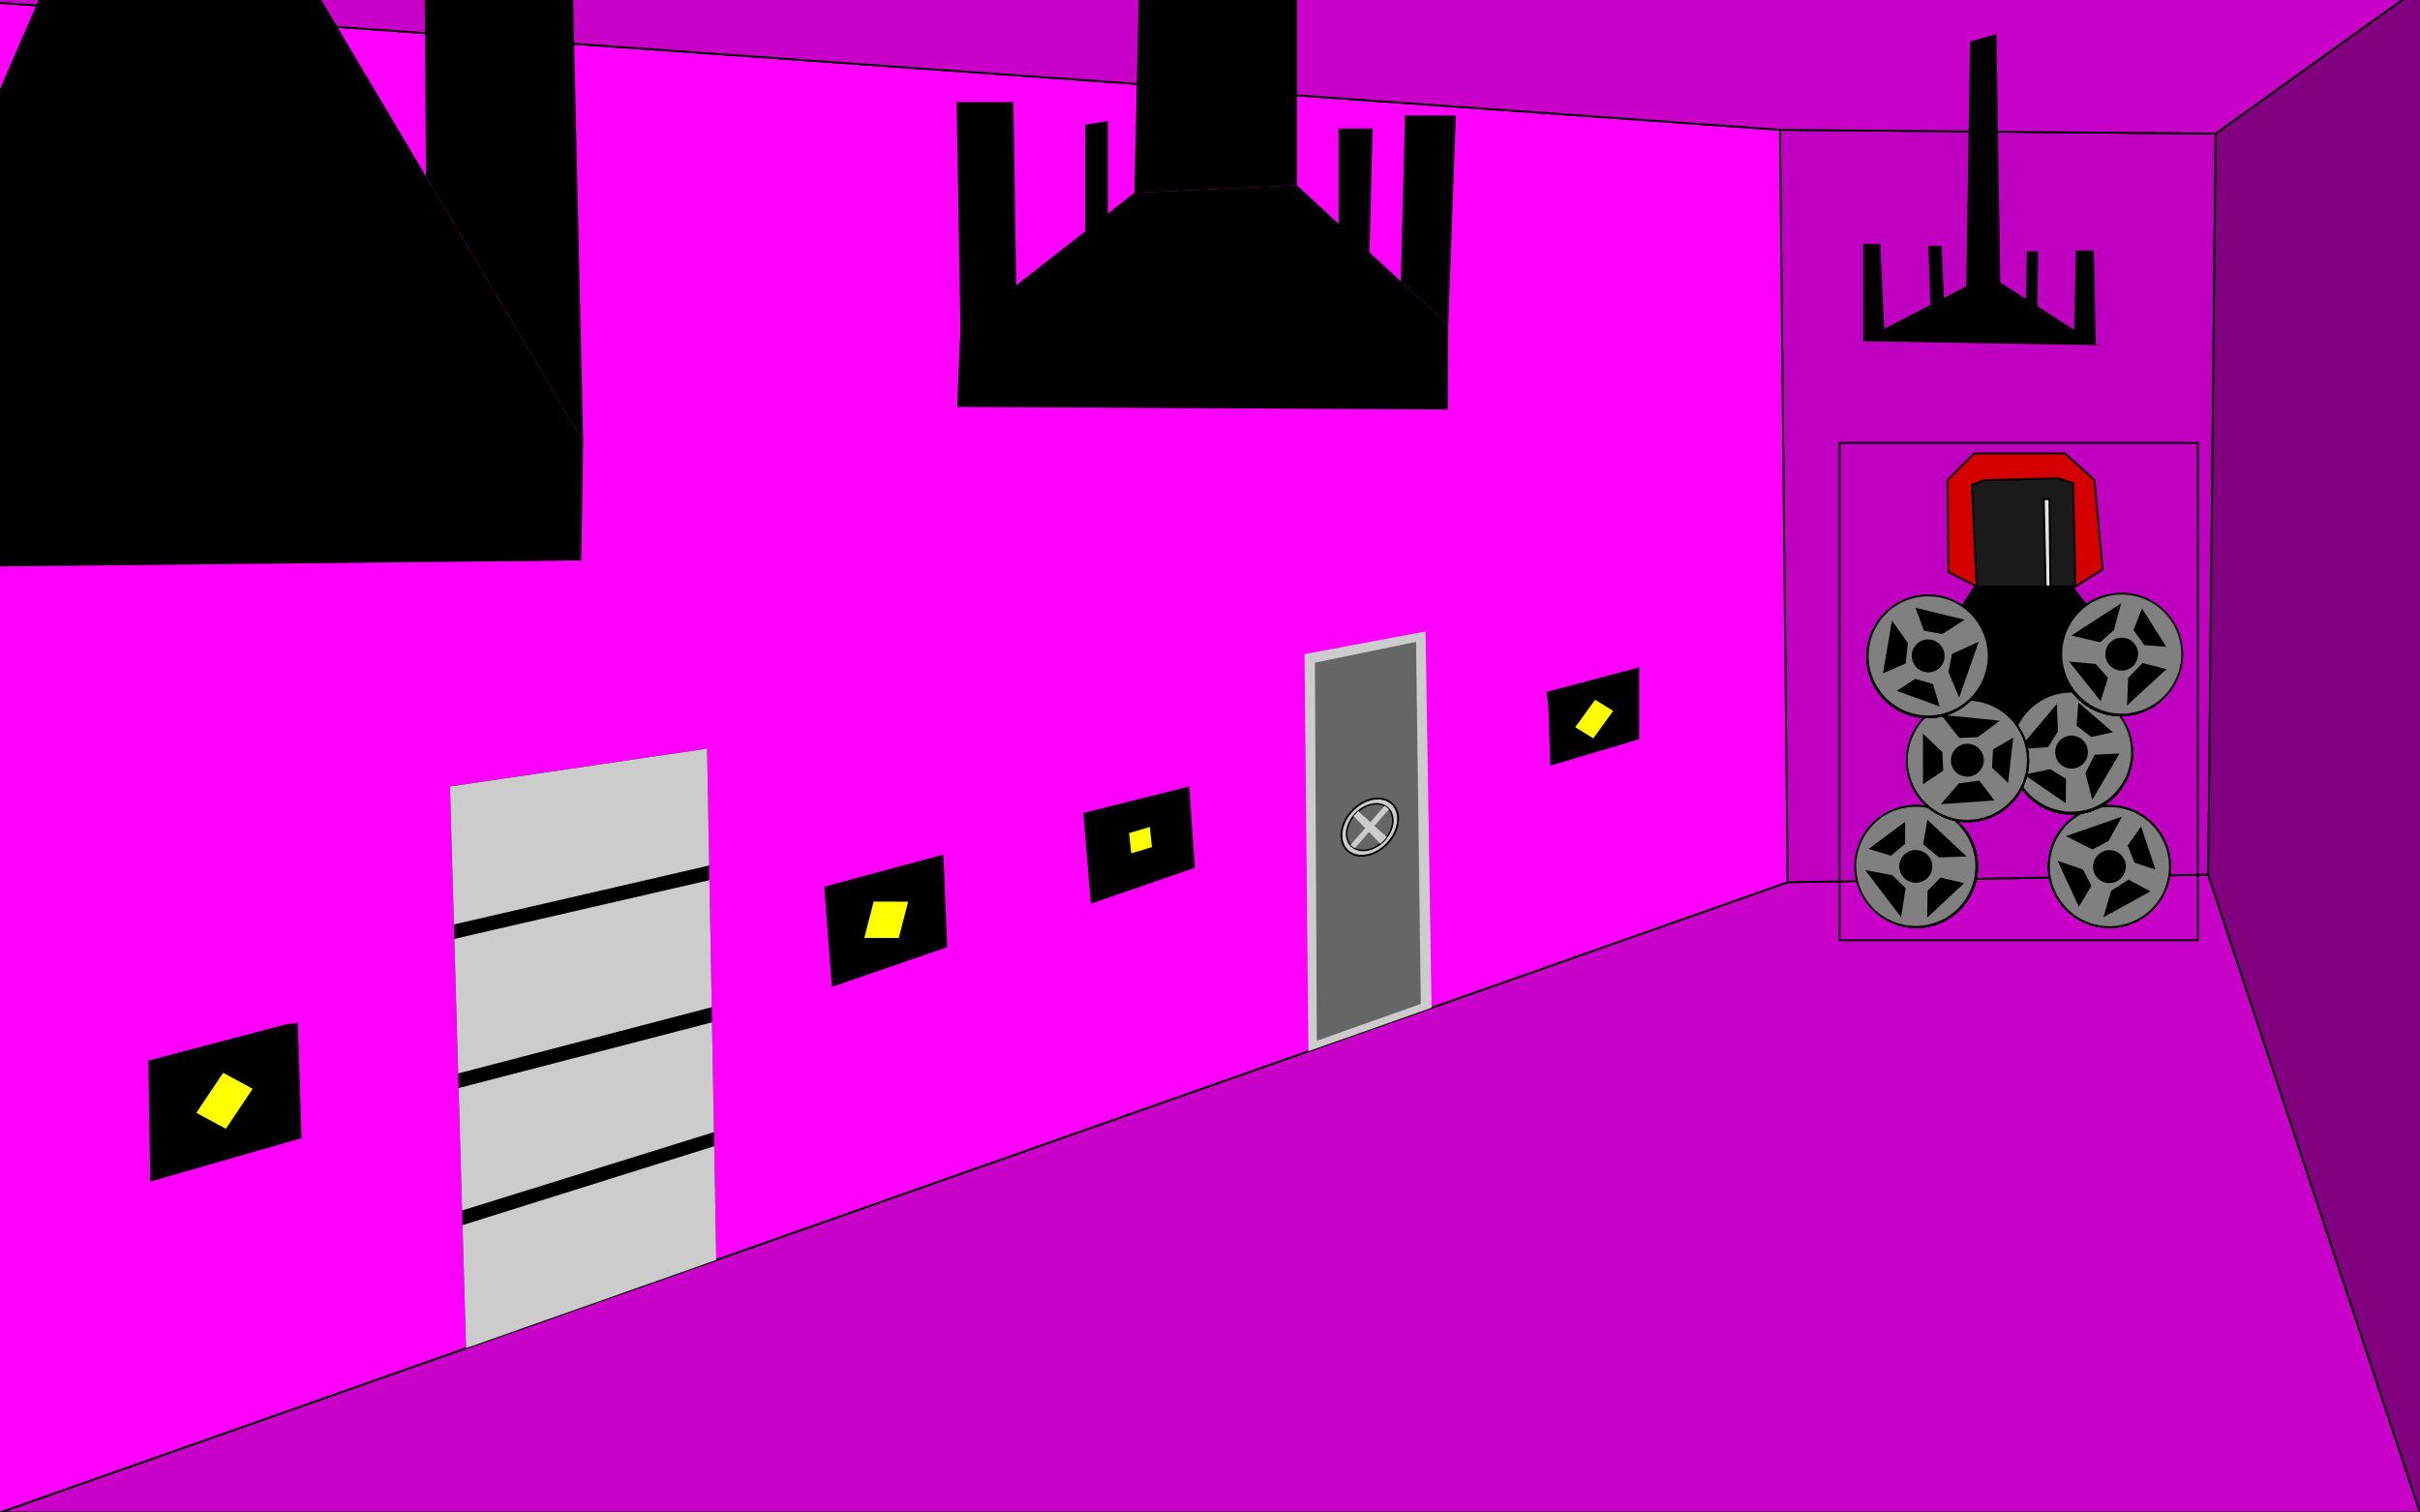 <?xml version="1.0" encoding="UTF-8" standalone="no"?>
<!-- Created with Inkscape (http://www.inkscape.org/) -->

<svg
   xmlns:polycode="http://msm.runhello.com/local/svg/polycode0"
   xmlns:dc="http://purl.org/dc/elements/1.1/"
   xmlns:cc="http://creativecommons.org/ns#"
   xmlns:rdf="http://www.w3.org/1999/02/22-rdf-syntax-ns#"
   xmlns:svg="http://www.w3.org/2000/svg"
   xmlns="http://www.w3.org/2000/svg"
   xmlns:sodipodi="http://sodipodi.sourceforge.net/DTD/sodipodi-0.dtd"
   xmlns:inkscape="http://www.inkscape.org/namespaces/inkscape"
   width="1280"
   height="800"
   id="svg2"
   version="1.1"
   inkscape:version="0.48.1 r9760"
   sodipodi:docname="inside.svg"
   xrule="center">
  <rect width="100%" height="100%" fill="#333333" stroke="none"/>
  <defs
     id="defs4" />
  <sodipodi:namedview
     id="base"
     pagecolor="#000000"
     bordercolor="#666666"
     borderopacity="1.0"
     inkscape:pageopacity="1"
     inkscape:pageshadow="2"
     inkscape:zoom="2"
     inkscape:cx="1007.2261"
     inkscape:cy="533.00843"
     inkscape:document-units="px"
     inkscape:current-layer="layer3"
     showgrid="false"
     inkscape:window-width="1271"
     inkscape:window-height="717"
     inkscape:window-x="10"
     inkscape:window-y="0"
     inkscape:window-maximized="0"
     showguides="true"
     inkscape:guide-bbox="true"
     inkscape:object-paths="true"
     inkscape:object-nodes="true"
     inkscape:snap-bbox="true"
     inkscape:snap-smooth-nodes="true"
     inkscape:snap-nodes="true"
     inkscape:snap-global="true">
    <inkscape:grid
       type="xygrid"
       id="grid2996" />
    <sodipodi:guide
       position="0,0"
       orientation="0,1280"
       id="guide2998" />
    <sodipodi:guide
       position="1280,0"
       orientation="-800,0"
       id="guide3000" />
    <sodipodi:guide
       position="1280,800"
       orientation="0,-1280"
       id="guide3002" />
    <sodipodi:guide
       position="0,800"
       orientation="800,0"
       id="guide3004" />
  </sodipodi:namedview>
  <g
     inkscape:groupmode="layer"
     id="layer2"
     inkscape:label="scratch"
     style="display:inline"
     sodipodi:insensitive="true">
    <path
       style="color:#000000;fill:#c800c8;fill-opacity:1;fill-rule:evenodd;stroke:#000000;stroke-width:1px;stroke-linecap:butt;stroke-linejoin:miter;stroke-miterlimit:4;stroke-opacity:1;stroke-dasharray:none;stroke-dashoffset:0;marker:none;visibility:visible;display:inline;overflow:visible;enable-background:accumulate"
       d="M 0,800 945.503,466.65 1167.98,462.609 1280,800 z"
       id="path3703"
       inkscape:connector-curvature="0"
       sodipodi:nodetypes="ccccc" />
    <path
       style="color:#000000;fill:#c000c0;fill-opacity:1;fill-rule:evenodd;stroke:#000000;stroke-width:1px;stroke-linecap:butt;stroke-linejoin:miter;stroke-miterlimit:4;stroke-opacity:1;stroke-dasharray:none;stroke-dashoffset:0;marker:none;visibility:visible;display:inline;overflow:visible;enable-background:accumulate"
       d="M 945.503,466.65 941.462,68.65 1171.919,70.67 1167.98,462.609 z"
       id="path3705"
       inkscape:connector-curvature="0"
       sodipodi:nodetypes="ccccc" />
    <path
       style="color:#000000;fill:#800080;fill-opacity:1;fill-rule:evenodd;stroke:#000000;stroke-width:1px;stroke-linecap:butt;stroke-linejoin:miter;stroke-miterlimit:4;stroke-opacity:1;stroke-dasharray:none;stroke-dashoffset:0;marker:none;visibility:visible;display:inline;overflow:visible;enable-background:accumulate"
       d="m 1171.919,70.67 270.579,-193.949 0,1052.579 L 1280,800 1167.98,462.609 z"
       id="path3707"
       inkscape:connector-curvature="0"
       sodipodi:nodetypes="cccccc" />
    <path
       style="color:#000000;fill:#ff00ff;fill-opacity:1;fill-rule:evenodd;stroke:#000000;stroke-width:1px;stroke-linecap:butt;stroke-linejoin:miter;stroke-miterlimit:4;stroke-opacity:1;stroke-dasharray:none;stroke-dashoffset:0;marker:none;visibility:visible;display:inline;overflow:visible;enable-background:accumulate"
       d="M 941.462,68.65 -361.635,-24.284 -359.614,882.833 0,800 945.503,466.65 z"
       id="path3709"
       inkscape:connector-curvature="0" />
  </g>
  <g
     inkscape:label="Layer 1"
     inkscape:groupmode="layer"
     id="layer1"
     transform="translate(5.714,-248.571)"
     style="display:inline"
     sodipodi:insensitive="true">
    <path
       style="color:#000000;fill:#c800c8;fill-opacity:1;fill-rule:evenodd;stroke:#000000;stroke-width:1px;stroke-linecap:butt;stroke-linejoin:miter;stroke-miterlimit:4;stroke-opacity:1;stroke-dasharray:none;stroke-dashoffset:0;marker:none;visibility:visible;display:inline;overflow:visible;enable-background:accumulate"
       d="M -361.635,-24.284 941.462,68.65 1171.919,70.67 1442.498,-123.279 z"
       id="path4479"
       inkscape:connector-curvature="0"
       transform="translate(-5.714,248.571)"
       sodipodi:nodetypes="ccccc" />
    <path
       style="color:#000000;fill:#000000;fill-opacity:1;fill-rule:evenodd;stroke:none;stroke-width:1px;marker:none;visibility:visible;display:inline;overflow:visible;enable-background:accumulate"
       d="m 1042,22 -2,130 18,-2 -2,-132 z"
       id="path4489"
       inkscape:connector-curvature="0"
       transform="translate(-5.714,248.571)" />
    <path
       style="color:#000000;fill:#000000;fill-opacity:1;fill-rule:evenodd;stroke:#000000;stroke-width:1px;stroke-linecap:butt;stroke-linejoin:miter;stroke-miterlimit:4;stroke-opacity:1;stroke-dasharray:none;stroke-dashoffset:0;marker:none;visibility:visible;display:inline;overflow:visible;enable-background:accumulate"
       d="m 1040,152 -54,28 122,2 -50,-32 z"
       id="path4491"
       inkscape:connector-curvature="0"
       transform="translate(-5.714,248.571)" />
    <path
       style="color:#000000;fill:#000000;fill-opacity:1;fill-rule:evenodd;stroke:#000000;stroke-width:1px;stroke-linecap:butt;stroke-linejoin:miter;stroke-miterlimit:4;stroke-opacity:1;stroke-dasharray:none;stroke-dashoffset:0;marker:none;visibility:visible;display:inline;overflow:visible;enable-background:accumulate"
       d="m 986,180 0,-50.5 8,0 2.143,45.241 z"
       id="path4493"
       inkscape:connector-curvature="0"
       transform="translate(-5.714,248.571)" />
    <path
       style="color:#000000;fill:#000000;fill-opacity:1;fill-rule:evenodd;stroke:#000000;stroke-width:1px;stroke-linecap:butt;stroke-linejoin:miter;stroke-miterlimit:4;stroke-opacity:1;stroke-dasharray:none;stroke-dashoffset:0;marker:none;visibility:visible;display:inline;overflow:visible;enable-background:accumulate"
       d="M 1021.538,161.573 1020.5,130.5 l 6,0 1.211,27.872 z"
       id="path4495"
       inkscape:connector-curvature="0"
       transform="translate(-5.714,248.571)" />
    <path
       style="color:#000000;fill:#000000;fill-opacity:1;fill-rule:evenodd;stroke:#000000;stroke-width:1px;stroke-linecap:butt;stroke-linejoin:miter;stroke-miterlimit:4;stroke-opacity:1;stroke-dasharray:none;stroke-dashoffset:0;marker:none;visibility:visible;display:inline;overflow:visible;enable-background:accumulate"
       d="M 1072.118,159.035 1072.5,133.5 l 5,0 -0.346,28.759 z"
       id="path4497"
       inkscape:connector-curvature="0"
       transform="translate(-5.714,248.571)" />
    <path
       style="color:#000000;fill:#000000;fill-opacity:1;fill-rule:evenodd;stroke:#000000;stroke-width:1px;stroke-linecap:butt;stroke-linejoin:miter;stroke-miterlimit:4;stroke-opacity:1;stroke-dasharray:none;stroke-dashoffset:0;marker:none;visibility:visible;display:inline;overflow:visible;enable-background:accumulate"
       d="m 1108,182 -1,-49 -8.5,0 -0.9,42.344 z"
       id="path4499"
       inkscape:connector-curvature="0"
       transform="translate(-5.714,248.571)" />
    <path
       style="color:#000000;fill:#000000;fill-opacity:1;fill-rule:evenodd;stroke:none;stroke-width:1px;marker:none;visibility:visible;display:inline;overflow:visible;enable-background:accumulate"
       d="m 604,-76 82,2 0,172 -86,4 z"
       id="path4505"
       inkscape:connector-curvature="0"
       transform="translate(-5.714,248.571)" />
    <path
       style="color:#000000;fill:#000000;fill-opacity:1;fill-rule:evenodd;stroke:none;stroke-width:1px;marker:none;visibility:visible;display:inline;overflow:visible;enable-background:accumulate"
       d="m 600,102 -92,72 -1.712,41.223 259.508,1.414 L 766,172 686,98 z"
       id="path4532"
       inkscape:connector-curvature="0"
       transform="translate(-5.714,248.571)"
       sodipodi:nodetypes="ccccccc" />
    <path
       style="color:#000000;fill:#000000;fill-opacity:1;fill-rule:evenodd;stroke:none;stroke-width:1px;marker:none;visibility:visible;display:inline;overflow:visible;enable-background:accumulate"
       d="m 508,174 -2,-120 30,0 2,130 z"
       id="path4511"
       inkscape:connector-curvature="0"
       transform="translate(-5.714,248.571)" />
    <path
       style="color:#000000;fill:#000000;fill-opacity:1;fill-rule:evenodd;stroke:none;stroke-width:1px;marker:none;visibility:visible;display:inline;overflow:visible;enable-background:accumulate"
       d="m 574,142 0,-76 12,-2 0,76 z"
       id="path4513"
       inkscape:connector-curvature="0"
       transform="translate(-5.714,248.571)" />
    <path
       style="color:#000000;fill:#000000;fill-opacity:1;fill-rule:evenodd;stroke:none;stroke-width:1px;marker:none;visibility:visible;display:inline;overflow:visible;enable-background:accumulate"
       d="m 708,130 0,-62 18,0 -2,80 z"
       id="path4515"
       inkscape:connector-curvature="0"
       transform="translate(-5.714,248.571)" />
    <path
       style="color:#000000;fill:#000000;fill-opacity:1;fill-rule:evenodd;stroke:none;stroke-width:1px;marker:none;visibility:visible;display:inline;overflow:visible;enable-background:accumulate"
       d="m 766,172 4.039,-110.927 -26.87,0 -2.232,87.744 z"
       id="path4534"
       inkscape:connector-curvature="0"
       transform="translate(-5.714,248.571)" />
    <path
       style="color:#000000;fill:#000000;fill-opacity:1;fill-rule:evenodd;stroke:none;stroke-width:1px;marker:none;visibility:visible;display:inline;overflow:visible;enable-background:accumulate"
       d="m -84.258,548.998 386,-4 1,-63 -143.999,-242.755 -139.001,-2.245 -106,244 z"
       id="path4538"
       inkscape:connector-curvature="0"
       sodipodi:nodetypes="ccccccc" />
    <path
       style="color:#000000;fill:#000000;fill-opacity:1;fill-rule:evenodd;stroke:none;stroke-width:1px;marker:none;visibility:visible;display:inline;overflow:visible;enable-background:accumulate"
       d="m -86.258,480.998 -8,-269.196 42,0 3.826,182.125 z"
       id="path4544"
       inkscape:connector-curvature="0"
       sodipodi:nodetypes="ccccc" />
    <path
       style="color:#000000;fill:#000000;fill-opacity:1;fill-rule:evenodd;stroke:none;stroke-width:1px;marker:none;visibility:visible;display:inline;overflow:visible;enable-background:accumulate"
       d="m 302.742,481.998 -6,-264.569 -78,3.657 0.881,120.788 z"
       id="path4542"
       inkscape:connector-curvature="0"
       sodipodi:nodetypes="ccccc" />
    <path
       style="color:#000000;fill:#000000;fill-opacity:1;fill-rule:evenodd;stroke:none;stroke-width:1px;marker:none;visibility:visible;display:inline;overflow:visible;enable-background:accumulate"
       d="m 1068,273 -49,76 23,54 55,-3 27,-54 z"
       id="body"
       inkscape:connector-curvature="0"
       transform="translate(-5.714,248.571)" />
    <path
       sodipodi:type="arc"
       style="fill:#ff0000;fill-rule:evenodd;stroke:#000000;stroke-width:1px;stroke-linecap:butt;stroke-linejoin:miter;stroke-opacity:1"
       id="oops1"
       sodipodi:cx="1062"
       sodipodi:cy="312"
       sodipodi:rx="32"
       sodipodi:ry="32"
       d="m 1094,312 a 32,32 0 1 1 -64,0 32,32 0 1 1 64,0 z"
       transform="translate(-53.999,394.922)" />
    <path
       transform="translate(-53.999,394.922)"
       d="m 1094,312 a 32,32 0 1 1 -64,0 32,32 0 1 1 64,0 z"
       sodipodi:ry="32"
       sodipodi:rx="32"
       sodipodi:cy="312"
       sodipodi:cx="1062"
       id="oops2"
       style="fill:#ff0000;fill-rule:evenodd;stroke:#000000;stroke-width:1px;stroke-linecap:butt;stroke-linejoin:miter;stroke-opacity:1"
       sodipodi:type="arc" />
    <path
       sodipodi:type="arc"
       style="fill:#ff0000;fill-rule:evenodd;stroke:#000000;stroke-width:1px;stroke-linecap:butt;stroke-linejoin:miter;stroke-opacity:1"
       id="oops3"
       sodipodi:cx="1062"
       sodipodi:cy="312"
       sodipodi:rx="32"
       sodipodi:ry="32"
       d="m 1094,312 a 32,32 0 1 1 -64,0 32,32 0 1 1 64,0 z"
       transform="translate(-53.999,394.922)" />
    <path
       transform="translate(-53.999,394.922)"
       d="m 1094,312 a 32,32 0 1 1 -64,0 32,32 0 1 1 64,0 z"
       sodipodi:ry="32"
       sodipodi:rx="32"
       sodipodi:cy="312"
       sodipodi:cx="1062"
       id="oops4"
       style="fill:#ff0000;fill-rule:evenodd;stroke:#000000;stroke-width:1px;stroke-linecap:butt;stroke-linejoin:miter;stroke-opacity:1"
       sodipodi:type="arc" />
    <path
       sodipodi:type="arc"
       style="fill:#ff0000;fill-rule:evenodd;stroke:#000000;stroke-width:1px;stroke-linecap:butt;stroke-linejoin:miter;stroke-opacity:1"
       id="oops5"
       sodipodi:cx="1062"
       sodipodi:cy="312"
       sodipodi:rx="32"
       sodipodi:ry="32"
       d="m 1094,312 a 32,32 0 1 1 -64,0 32,32 0 1 1 64,0 z"
       transform="translate(-53.999,394.922)" />
    <path
       transform="matrix(-0.064,0.998,-0.998,-0.064,1386.934,-333.078)"
       d="m 1094,312 a 32,32 0 1 1 -64,0 32,32 0 1 1 64,0 z"
       sodipodi:ry="32"
       sodipodi:rx="32"
       sodipodi:cy="312"
       sodipodi:cx="1062"
       id="path4653"
       style="fill:#808080;fill-rule:evenodd;stroke:#000000;stroke-width:1px;stroke-linecap:butt;stroke-linejoin:miter;stroke-opacity:1"
       sodipodi:type="arc" />
    <path
       sodipodi:type="arc"
       style="fill:#000000;fill-rule:evenodd;stroke:#000000;stroke-width:1px;stroke-linecap:butt;stroke-linejoin:miter;stroke-opacity:1"
       id="path4659"
       sodipodi:cx="1061.3673"
       sodipodi:cy="309.97501"
       sodipodi:rx="8.1317282"
       sodipodi:ry="8.1317282"
       d="m 1069.499,309.975 a 8.132,8.132 0 1 1 -16.263,0 8.132,8.132 0 1 1 16.263,0 z"
       transform="matrix(-0.064,0.998,-0.998,-0.064,1384.872,-332.575)" />
    <path
       style="color:#000000;fill:#000000;fill-opacity:1;fill-rule:evenodd;stroke:none;stroke-width:1px;marker:none;visibility:visible;display:inline;overflow:visible;enable-background:accumulate"
       d="m 1011.488,695.173 8.416,6.913 14.556,-0.489 -20.729,-19.389 z"
       id="path4661"
       inkscape:connector-curvature="0" />
    <path
       style="color:#000000;fill:#000000;fill-opacity:1;fill-rule:evenodd;stroke:none;stroke-width:1px;marker:none;visibility:visible;display:inline;overflow:visible;enable-background:accumulate"
       d="m 1020.641,712.762 -6.824,7.005 -0.194,14.158 19.585,-18.236 z"
       id="path4665"
       inkscape:connector-curvature="0" />
    <path
       style="color:#000000;fill:#000000;fill-opacity:1;fill-rule:evenodd;stroke:none;stroke-width:1px;marker:none;visibility:visible;display:inline;overflow:visible;enable-background:accumulate"
       d="m 1002.219,718.318 -7.005,-6.823 -14.354,-2.686 18.958,24.945 z"
       id="path4667"
       inkscape:connector-curvature="0" />
    <path
       style="color:#000000;fill:#000000;fill-opacity:1;fill-rule:evenodd;stroke:none;stroke-width:1px;marker:none;visibility:visible;display:inline;overflow:visible;enable-background:accumulate"
       d="m 1001.939,694.919 -7.484,6.254 -11.816,-3.587 19.337,-14.355 z"
       id="path4669"
       inkscape:connector-curvature="0" />
    <path
       transform="translate(48.001,394.922)"
       d="m 1094,312 a 32,32 0 1 1 -64,0 32,32 0 1 1 64,0 z"
       sodipodi:ry="32"
       sodipodi:rx="32"
       sodipodi:cy="312"
       sodipodi:cx="1062"
       id="oops6"
       style="fill:#ff0000;fill-rule:evenodd;stroke:#000000;stroke-width:1px;stroke-linecap:butt;stroke-linejoin:miter;stroke-opacity:1"
       sodipodi:type="arc" />
    <path
       sodipodi:type="arc"
       style="fill:#ff0000;fill-rule:evenodd;stroke:#000000;stroke-width:1px;stroke-linecap:butt;stroke-linejoin:miter;stroke-opacity:1"
       id="oops7"
       sodipodi:cx="1062"
       sodipodi:cy="312"
       sodipodi:rx="32"
       sodipodi:ry="32"
       d="m 1094,312 a 32,32 0 1 1 -64,0 32,32 0 1 1 64,0 z"
       transform="translate(48.001,394.922)" />
    <path
       transform="translate(48.001,394.922)"
       d="m 1094,312 a 32,32 0 1 1 -64,0 32,32 0 1 1 64,0 z"
       sodipodi:ry="32"
       sodipodi:rx="32"
       sodipodi:cy="312"
       sodipodi:cx="1062"
       id="oops8"
       style="fill:#ff0000;fill-rule:evenodd;stroke:#000000;stroke-width:1px;stroke-linecap:butt;stroke-linejoin:miter;stroke-opacity:1"
       sodipodi:type="arc" />
    <path
       sodipodi:type="arc"
       style="fill:#ff0000;fill-rule:evenodd;stroke:#000000;stroke-width:1px;stroke-linecap:butt;stroke-linejoin:miter;stroke-opacity:1"
       id="oops9"
       sodipodi:cx="1062"
       sodipodi:cy="312"
       sodipodi:rx="32"
       sodipodi:ry="32"
       d="m 1094,312 a 32,32 0 1 1 -64,0 32,32 0 1 1 64,0 z"
       transform="translate(48.001,394.922)" />
    <path
       transform="translate(48.001,394.922)"
       d="m 1094,312 a 32,32 0 1 1 -64,0 32,32 0 1 1 64,0 z"
       sodipodi:ry="32"
       sodipodi:rx="32"
       sodipodi:cy="312"
       sodipodi:cx="1062"
       id="oops10"
       style="fill:#ff0000;fill-rule:evenodd;stroke:#000000;stroke-width:1px;stroke-linecap:butt;stroke-linejoin:miter;stroke-opacity:1"
       sodipodi:type="arc" />
    <path
       sodipodi:type="arc"
       style="fill:#808080;fill-rule:evenodd;stroke:#000000;stroke-width:1px;stroke-linecap:butt;stroke-linejoin:miter;stroke-opacity:1"
       id="path4725"
       sodipodi:cx="1062"
       sodipodi:cy="312"
       sodipodi:rx="32"
       sodipodi:ry="32"
       d="m 1094,312 a 32,32 0 1 1 -64,0 32,32 0 1 1 64,0 z"
       transform="matrix(-0.929,-0.37,0.37,-0.929,1981.174,1389.744)" />
    <path
       transform="matrix(-0.929,-0.37,0.37,-0.929,1981.336,1387.629)"
       d="m 1069.499,309.975 a 8.132,8.132 0 1 1 -16.263,0 8.132,8.132 0 1 1 16.263,0 z"
       sodipodi:ry="8.1317282"
       sodipodi:rx="8.1317282"
       sodipodi:cy="309.97501"
       sodipodi:cx="1061.3673"
       id="path4727"
       style="fill:#000000;fill-rule:evenodd;stroke:#000000;stroke-width:1px;stroke-linecap:butt;stroke-linejoin:miter;stroke-opacity:1"
       sodipodi:type="arc" />
    <path
       inkscape:connector-curvature="0"
       id="path4729"
       d="m 1120.089,713.88 -9.183,5.857 -4.05,13.99 24.863,-13.692 z"
       style="color:#000000;fill:#000000;fill-opacity:1;fill-rule:evenodd;stroke:none;stroke-width:1px;marker:none;visibility:visible;display:inline;overflow:visible;enable-background:accumulate" />
    <path
       inkscape:connector-curvature="0"
       id="path4731"
       d="m 1100.529,717.126 -4.543,-8.66 -13.4,-4.576 11.262,24.275 z"
       style="color:#000000;fill:#000000;fill-opacity:1;fill-rule:evenodd;stroke:none;stroke-width:1px;marker:none;visibility:visible;display:inline;overflow:visible;enable-background:accumulate" />
    <path
       inkscape:connector-curvature="0"
       id="path4733"
       d="m 1100.96,697.889 8.659,-4.543 7.006,-12.813 -29.595,10.285 z"
       style="color:#000000;fill:#000000;fill-opacity:1;fill-rule:evenodd;stroke:none;stroke-width:1px;marker:none;visibility:visible;display:inline;overflow:visible;enable-background:accumulate" />
    <path
       inkscape:connector-curvature="0"
       id="path4735"
       d="m 1123.293,704.881 -3.624,-9.055 7.076,-10.121 7.649,22.836 z"
       style="color:#000000;fill:#000000;fill-opacity:1;fill-rule:evenodd;stroke:none;stroke-width:1px;marker:none;visibility:visible;display:inline;overflow:visible;enable-background:accumulate" />
    <path
       sodipodi:type="arc"
       style="fill:#ff0000;fill-rule:evenodd;stroke:#000000;stroke-width:1px;stroke-linecap:butt;stroke-linejoin:miter;stroke-opacity:1"
       id="oops11"
       sodipodi:cx="1062"
       sodipodi:cy="312"
       sodipodi:rx="32"
       sodipodi:ry="32"
       d="m 1094,312 a 32,32 0 1 1 -64,0 32,32 0 1 1 64,0 z"
       transform="translate(28.001,334.922)" />
    <path
       transform="translate(28.001,334.922)"
       d="m 1094,312 a 32,32 0 1 1 -64,0 32,32 0 1 1 64,0 z"
       sodipodi:ry="32"
       sodipodi:rx="32"
       sodipodi:cy="312"
       sodipodi:cx="1062"
       id="oops12"
       style="fill:#ff0000;fill-rule:evenodd;stroke:#000000;stroke-width:1px;stroke-linecap:butt;stroke-linejoin:miter;stroke-opacity:1"
       sodipodi:type="arc" />
    <path
       sodipodi:type="arc"
       style="fill:#ff0000;fill-rule:evenodd;stroke:#000000;stroke-width:1px;stroke-linecap:butt;stroke-linejoin:miter;stroke-opacity:1"
       id="oops13"
       sodipodi:cx="1062"
       sodipodi:cy="312"
       sodipodi:rx="32"
       sodipodi:ry="32"
       d="m 1094,312 a 32,32 0 1 1 -64,0 32,32 0 1 1 64,0 z"
       transform="translate(28.001,334.922)" />
    <path
       transform="translate(28.001,334.922)"
       d="m 1094,312 a 32,32 0 1 1 -64,0 32,32 0 1 1 64,0 z"
       sodipodi:ry="32"
       sodipodi:rx="32"
       sodipodi:cy="312"
       sodipodi:cx="1062"
       id="oops14"
       style="fill:#ff0000;fill-rule:evenodd;stroke:#000000;stroke-width:1px;stroke-linecap:butt;stroke-linejoin:miter;stroke-opacity:1"
       sodipodi:type="arc" />
    <path
       sodipodi:type="arc"
       style="fill:#ff0000;fill-rule:evenodd;stroke:#000000;stroke-width:1px;stroke-linecap:butt;stroke-linejoin:miter;stroke-opacity:1"
       id="oops15"
       sodipodi:cx="1062"
       sodipodi:cy="312"
       sodipodi:rx="32"
       sodipodi:ry="32"
       d="m 1094,312 a 32,32 0 1 1 -64,0 32,32 0 1 1 64,0 z"
       transform="translate(28.001,334.922)" />
    <path
       transform="matrix(-0.988,0.155,-0.155,-0.988,2187.594,790.024)"
       d="m 1094,312 a 32,32 0 1 1 -64,0 32,32 0 1 1 64,0 z"
       sodipodi:ry="32"
       sodipodi:rx="32"
       sodipodi:cy="312"
       sodipodi:cx="1062"
       id="path4747"
       style="fill:#808080;fill-rule:evenodd;stroke:#000000;stroke-width:1px;stroke-linecap:butt;stroke-linejoin:miter;stroke-opacity:1"
       sodipodi:type="arc" />
    <path
       sodipodi:type="arc"
       style="fill:#000000;fill-rule:evenodd;stroke:#000000;stroke-width:1px;stroke-linecap:butt;stroke-linejoin:miter;stroke-opacity:1"
       id="path4749"
       sodipodi:cx="1061.3673"
       sodipodi:cy="309.97501"
       sodipodi:rx="8.1317282"
       sodipodi:ry="8.1317282"
       d="m 1069.499,309.975 a 8.132,8.132 0 1 1 -16.263,0 8.132,8.132 0 1 1 16.263,0 z"
       transform="matrix(-0.988,0.155,-0.155,-0.988,2186.654,788.121)" />
    <path
       style="color:#000000;fill:#000000;fill-opacity:1;fill-rule:evenodd;stroke:none;stroke-width:1px;marker:none;visibility:visible;display:inline;overflow:visible;enable-background:accumulate"
       d="m 1102.227,647.763 -4.912,9.721 3.651,14.1 14.404,-24.457 z"
       id="path4751"
       inkscape:connector-curvature="0" />
    <path
       style="color:#000000;fill:#000000;fill-opacity:1;fill-rule:evenodd;stroke:none;stroke-width:1px;marker:none;visibility:visible;display:inline;overflow:visible;enable-background:accumulate"
       d="m 1087.057,660.53 -8.324,-5.132 -13.86,2.897 22.067,15.138 z"
       id="path4753"
       inkscape:connector-curvature="0" />
    <path
       style="color:#000000;fill:#000000;fill-opacity:1;fill-rule:evenodd;stroke:none;stroke-width:1px;marker:none;visibility:visible;display:inline;overflow:visible;enable-background:accumulate"
       d="m 1077.618,643.762 5.132,-8.324 -0.507,-14.594 -20.212,23.939 z"
       id="path4755"
       inkscape:connector-curvature="0" />
    <path
       style="color:#000000;fill:#000000;fill-opacity:1;fill-rule:evenodd;stroke:none;stroke-width:1px;marker:none;visibility:visible;display:inline;overflow:visible;enable-background:accumulate"
       d="m 1100.394,638.388 -7.735,-5.941 0.925,-12.314 18.225,15.743 z"
       id="path4757"
       inkscape:connector-curvature="0" />
    <path
       transform="translate(-26.999,338.922)"
       d="m 1094,312 a 32,32 0 1 1 -64,0 32,32 0 1 1 64,0 z"
       sodipodi:ry="32"
       sodipodi:rx="32"
       sodipodi:cy="312"
       sodipodi:cx="1062"
       id="oops16"
       style="fill:#ff0000;fill-rule:evenodd;stroke:#000000;stroke-width:1px;stroke-linecap:butt;stroke-linejoin:miter;stroke-opacity:1"
       sodipodi:type="arc" />
    <path
       sodipodi:type="arc"
       style="fill:#ff0000;fill-rule:evenodd;stroke:#000000;stroke-width:1px;stroke-linecap:butt;stroke-linejoin:miter;stroke-opacity:1"
       id="oops17"
       sodipodi:cx="1062"
       sodipodi:cy="312"
       sodipodi:rx="32"
       sodipodi:ry="32"
       d="m 1094,312 a 32,32 0 1 1 -64,0 32,32 0 1 1 64,0 z"
       transform="translate(-26.999,338.922)" />
    <path
       transform="translate(-26.999,338.922)"
       d="m 1094,312 a 32,32 0 1 1 -64,0 32,32 0 1 1 64,0 z"
       sodipodi:ry="32"
       sodipodi:rx="32"
       sodipodi:cy="312"
       sodipodi:cx="1062"
       id="oops18"
       style="fill:#ff0000;fill-rule:evenodd;stroke:#000000;stroke-width:1px;stroke-linecap:butt;stroke-linejoin:miter;stroke-opacity:1"
       sodipodi:type="arc" />
    <path
       sodipodi:type="arc"
       style="fill:#ff0000;fill-rule:evenodd;stroke:#000000;stroke-width:1px;stroke-linecap:butt;stroke-linejoin:miter;stroke-opacity:1"
       id="oops19"
       sodipodi:cx="1062"
       sodipodi:cy="312"
       sodipodi:rx="32"
       sodipodi:ry="32"
       d="m 1094,312 a 32,32 0 1 1 -64,0 32,32 0 1 1 64,0 z"
       transform="translate(-26.999,338.922)" />
    <path
       transform="translate(-26.999,338.922)"
       d="m 1094,312 a 32,32 0 1 1 -64,0 32,32 0 1 1 64,0 z"
       sodipodi:ry="32"
       sodipodi:rx="32"
       sodipodi:cy="312"
       sodipodi:cx="1062"
       id="oops20"
       style="fill:#ff0000;fill-rule:evenodd;stroke:#000000;stroke-width:1px;stroke-linecap:butt;stroke-linejoin:miter;stroke-opacity:1"
       sodipodi:type="arc" />
    <path
       sodipodi:type="arc"
       style="fill:#808080;fill-rule:evenodd;stroke:#000000;stroke-width:1px;stroke-linecap:butt;stroke-linejoin:miter;stroke-opacity:1"
       id="path4769"
       sodipodi:cx="1062"
       sodipodi:cy="312"
       sodipodi:rx="32"
       sodipodi:ry="32"
       d="m 1094,312 a 32,32 0 1 1 -64,0 32,32 0 1 1 64,0 z"
       transform="matrix(-0.687,-0.727,0.727,-0.687,1537.646,1637.094)" />
    <path
       transform="matrix(-0.687,-0.727,0.727,-0.687,1538.683,1635.244)"
       d="m 1069.499,309.975 a 8.132,8.132 0 1 1 -16.263,0 8.132,8.132 0 1 1 16.263,0 z"
       sodipodi:ry="8.1317282"
       sodipodi:rx="8.1317282"
       sodipodi:cy="309.97501"
       sodipodi:cx="1061.3673"
       id="path4771"
       style="fill:#000000;fill-rule:evenodd;stroke:#000000;stroke-width:1px;stroke-linecap:butt;stroke-linejoin:miter;stroke-opacity:1"
       sodipodi:type="arc" />
    <path
       inkscape:connector-curvature="0"
       id="path4773"
       d="m 1041.221,661.481 -10.795,1.445 -9.565,10.984 28.316,-1.95 z"
       style="color:#000000;fill:#000000;fill-opacity:1;fill-rule:evenodd;stroke:none;stroke-width:1px;marker:none;visibility:visible;display:inline;overflow:visible;enable-background:accumulate" />
    <path
       inkscape:connector-curvature="0"
       id="path4775"
       d="m 1022.113,656.189 -0.474,-9.767 -10.227,-9.793 -0.01,26.76 z"
       style="color:#000000;fill:#000000;fill-opacity:1;fill-rule:evenodd;stroke:none;stroke-width:1px;marker:none;visibility:visible;display:inline;overflow:visible;enable-background:accumulate" />
    <path
       inkscape:connector-curvature="0"
       id="path4777"
       d="m 1030.604,638.922 9.767,-0.474 11.75,-8.671 -31.174,-3.133 z"
       style="color:#000000;fill:#000000;fill-opacity:1;fill-rule:evenodd;stroke:none;stroke-width:1px;marker:none;visibility:visible;display:inline;overflow:visible;enable-background:accumulate" />
    <path
       inkscape:connector-curvature="0"
       id="path4779"
       d="m 1047.916,654.668 0.525,-9.739 10.68,-6.201 -2.678,23.934 z"
       style="color:#000000;fill:#000000;fill-opacity:1;fill-rule:evenodd;stroke:none;stroke-width:1px;marker:none;visibility:visible;display:inline;overflow:visible;enable-background:accumulate" />
    <path
       sodipodi:type="arc"
       style="fill:#ff0000;fill-rule:evenodd;stroke:#000000;stroke-width:1px;stroke-linecap:butt;stroke-linejoin:miter;stroke-opacity:1"
       id="oops21"
       sodipodi:cx="1062"
       sodipodi:cy="312"
       sodipodi:rx="32"
       sodipodi:ry="32"
       d="m 1094,312 a 32,32 0 1 1 -64,0 32,32 0 1 1 64,0 z"
       transform="translate(-47.999,283.922)" />
    <path
       transform="translate(-47.999,283.922)"
       d="m 1094,312 a 32,32 0 1 1 -64,0 32,32 0 1 1 64,0 z"
       sodipodi:ry="32"
       sodipodi:rx="32"
       sodipodi:cy="312"
       sodipodi:cx="1062"
       id="oops22"
       style="fill:#ff0000;fill-rule:evenodd;stroke:#000000;stroke-width:1px;stroke-linecap:butt;stroke-linejoin:miter;stroke-opacity:1"
       sodipodi:type="arc" />
    <path
       sodipodi:type="arc"
       style="fill:#ff0000;fill-rule:evenodd;stroke:#000000;stroke-width:1px;stroke-linecap:butt;stroke-linejoin:miter;stroke-opacity:1"
       id="oops23"
       sodipodi:cx="1062"
       sodipodi:cy="312"
       sodipodi:rx="32"
       sodipodi:ry="32"
       d="m 1094,312 a 32,32 0 1 1 -64,0 32,32 0 1 1 64,0 z"
       transform="translate(-47.999,283.922)" />
    <path
       transform="translate(-47.999,283.922)"
       d="m 1094,312 a 32,32 0 1 1 -64,0 32,32 0 1 1 64,0 z"
       sodipodi:ry="32"
       sodipodi:rx="32"
       sodipodi:cy="312"
       sodipodi:cx="1062"
       id="oops24"
       style="fill:#ff0000;fill-rule:evenodd;stroke:#000000;stroke-width:1px;stroke-linecap:butt;stroke-linejoin:miter;stroke-opacity:1"
       sodipodi:type="arc" />
    <path
       sodipodi:type="arc"
       style="fill:#ff0000;fill-rule:evenodd;stroke:#000000;stroke-width:1px;stroke-linecap:butt;stroke-linejoin:miter;stroke-opacity:1"
       id="oops25"
       sodipodi:cx="1062"
       sodipodi:cy="312"
       sodipodi:rx="32"
       sodipodi:ry="32"
       d="m 1094,312 a 32,32 0 1 1 -64,0 32,32 0 1 1 64,0 z"
       transform="translate(-47.999,283.922)" />
    <path
       transform="matrix(0.868,-0.497,0.497,0.868,-62.735,852.49)"
       d="m 1094,312 a 32,32 0 1 1 -64,0 32,32 0 1 1 64,0 z"
       sodipodi:ry="32"
       sodipodi:rx="32"
       sodipodi:cy="312"
       sodipodi:cx="1062"
       id="path4791"
       style="fill:#808080;fill-rule:evenodd;stroke:#000000;stroke-width:1px;stroke-linecap:butt;stroke-linejoin:miter;stroke-opacity:1"
       sodipodi:type="arc" />
    <path
       sodipodi:type="arc"
       style="fill:#000000;fill-rule:evenodd;stroke:#000000;stroke-width:1px;stroke-linecap:butt;stroke-linejoin:miter;stroke-opacity:1"
       id="path4793"
       sodipodi:cx="1061.3673"
       sodipodi:cy="309.97501"
       sodipodi:rx="8.1317282"
       sodipodi:ry="8.1317282"
       d="m 1069.499,309.975 a 8.132,8.132 0 1 1 -16.263,0 8.132,8.132 0 1 1 16.263,0 z"
       transform="matrix(0.868,-0.497,0.497,0.868,-61.18,853.934)" />
    <path
       style="color:#000000;fill:#000000;fill-opacity:1;fill-rule:evenodd;stroke:none;stroke-width:1px;marker:none;visibility:visible;display:inline;overflow:visible;enable-background:accumulate"
       d="m 1002.275,599.483 1.135,-10.832 -8.426,-11.88 -4.765,27.981 z"
       id="path4795"
       inkscape:connector-curvature="0" />
    <path
       style="color:#000000;fill:#000000;fill-opacity:1;fill-rule:evenodd;stroke:none;stroke-width:1px;marker:none;visibility:visible;display:inline;overflow:visible;enable-background:accumulate"
       d="m 1011.914,582.156 9.605,1.837 11.924,-7.637 -26.008,-6.301 z"
       id="path4797"
       inkscape:connector-curvature="0" />
    <path
       style="color:#000000;fill:#000000;fill-opacity:1;fill-rule:evenodd;stroke:none;stroke-width:1px;marker:none;visibility:visible;display:inline;overflow:visible;enable-background:accumulate"
       d="m 1026.699,594.471 -1.837,9.605 5.664,13.46 10.378,-29.562 z"
       id="path4799"
       inkscape:connector-curvature="0" />
    <path
       style="color:#000000;fill:#000000;fill-opacity:1;fill-rule:evenodd;stroke:none;stroke-width:1px;marker:none;visibility:visible;display:inline;overflow:visible;enable-background:accumulate"
       d="m 1007.323,607.593 9.342,2.802 3.514,11.838 -22.632,-8.233 z"
       id="path4801"
       inkscape:connector-curvature="0" />
    <path
       transform="translate(54.001,282.922)"
       d="m 1094,312 a 32,32 0 1 1 -64,0 32,32 0 1 1 64,0 z"
       sodipodi:ry="32"
       sodipodi:rx="32"
       sodipodi:cy="312"
       sodipodi:cx="1062"
       id="oops26"
       style="fill:#ff0000;fill-rule:evenodd;stroke:#000000;stroke-width:1px;stroke-linecap:butt;stroke-linejoin:miter;stroke-opacity:1"
       sodipodi:type="arc" />
    <path
       sodipodi:type="arc"
       style="fill:#ff0000;fill-rule:evenodd;stroke:#000000;stroke-width:1px;stroke-linecap:butt;stroke-linejoin:miter;stroke-opacity:1"
       id="oops27"
       sodipodi:cx="1062"
       sodipodi:cy="312"
       sodipodi:rx="32"
       sodipodi:ry="32"
       d="m 1094,312 a 32,32 0 1 1 -64,0 32,32 0 1 1 64,0 z"
       transform="translate(54.001,282.922)" />
    <path
       transform="translate(54.001,282.922)"
       d="m 1094,312 a 32,32 0 1 1 -64,0 32,32 0 1 1 64,0 z"
       sodipodi:ry="32"
       sodipodi:rx="32"
       sodipodi:cy="312"
       sodipodi:cx="1062"
       id="oops28"
       style="fill:#ff0000;fill-rule:evenodd;stroke:#000000;stroke-width:1px;stroke-linecap:butt;stroke-linejoin:miter;stroke-opacity:1"
       sodipodi:type="arc" />
    <path
       sodipodi:type="arc"
       style="fill:#ff0000;fill-rule:evenodd;stroke:#000000;stroke-width:1px;stroke-linecap:butt;stroke-linejoin:miter;stroke-opacity:1"
       id="oops29"
       sodipodi:cx="1062"
       sodipodi:cy="312"
       sodipodi:rx="32"
       sodipodi:ry="32"
       d="m 1094,312 a 32,32 0 1 1 -64,0 32,32 0 1 1 64,0 z"
       transform="translate(54.001,282.922)" />
    <path
       transform="translate(54.001,282.922)"
       d="m 1094,312 a 32,32 0 1 1 -64,0 32,32 0 1 1 64,0 z"
       sodipodi:ry="32"
       sodipodi:rx="32"
       sodipodi:cy="312"
       sodipodi:cx="1062"
       id="oops30"
       style="fill:#ff0000;fill-rule:evenodd;stroke:#000000;stroke-width:1px;stroke-linecap:butt;stroke-linejoin:miter;stroke-opacity:1"
       sodipodi:type="arc" />
    <path
       sodipodi:type="arc"
       style="fill:#808080;fill-rule:evenodd;stroke:#000000;stroke-width:1px;stroke-linecap:butt;stroke-linejoin:miter;stroke-opacity:1"
       id="path4813"
       sodipodi:cx="1062"
       sodipodi:cy="312"
       sodipodi:rx="32"
       sodipodi:ry="32"
       d="m 1094,312 a 32,32 0 1 1 -64,0 32,32 0 1 1 64,0 z"
       transform="matrix(-0.99,-0.139,0.139,-0.99,2124.534,1051.047)" />
    <path
       transform="matrix(-0.99,-0.139,0.139,-0.99,2124.188,1048.954)"
       d="m 1069.499,309.975 a 8.132,8.132 0 1 1 -16.263,0 8.132,8.132 0 1 1 16.263,0 z"
       sodipodi:ry="8.1317282"
       sodipodi:rx="8.1317282"
       sodipodi:cy="309.97501"
       sodipodi:cx="1061.3673"
       id="path4815"
       style="fill:#000000;fill-rule:evenodd;stroke:#000000;stroke-width:1px;stroke-linecap:butt;stroke-linejoin:miter;stroke-opacity:1"
       sodipodi:type="arc" />
    <path
       inkscape:connector-curvature="0"
       id="path4817"
       d="m 1127.454,599.283 -7.527,7.872 -0.608,14.552 20.894,-19.211 z"
       style="color:#000000;fill:#000000;fill-opacity:1;fill-rule:evenodd;stroke:none;stroke-width:1px;marker:none;visibility:visible;display:inline;overflow:visible;enable-background:accumulate" />
    <path
       inkscape:connector-curvature="0"
       id="path4819"
       d="m 1109.227,607.086 -6.471,-7.331 -14.104,-1.259 16.711,20.902 z"
       style="color:#000000;fill:#000000;fill-opacity:1;fill-rule:evenodd;stroke:none;stroke-width:1px;marker:none;visibility:visible;display:inline;overflow:visible;enable-background:accumulate" />
    <path
       inkscape:connector-curvature="0"
       id="path4821"
       d="m 1105.072,588.298 7.331,-6.471 3.759,-14.111 -26.301,17.026 z"
       style="color:#000000;fill:#000000;fill-opacity:1;fill-rule:evenodd;stroke:none;stroke-width:1px;marker:none;visibility:visible;display:inline;overflow:visible;enable-background:accumulate" />
    <path
       inkscape:connector-curvature="0"
       id="path4823"
       d="m 1128.427,589.78 -5.673,-7.934 4.467,-11.513 12.859,20.363 z"
       style="color:#000000;fill:#000000;fill-opacity:1;fill-rule:evenodd;stroke:none;stroke-width:1px;marker:none;visibility:visible;display:inline;overflow:visible;enable-background:accumulate" />
    <path
       sodipodi:type="arc"
       style="fill:#ff0000;fill-rule:evenodd;stroke:#000000;stroke-width:1px;stroke-linecap:butt;stroke-linejoin:miter;stroke-opacity:1"
       id="oops31"
       sodipodi:cx="1062"
       sodipodi:cy="312"
       sodipodi:rx="32"
       sodipodi:ry="32"
       d="m 1094,312 a 32,32 0 1 1 -64,0 32,32 0 1 1 64,0 z"
       transform="translate(1.262,209.401)" />
    <path
       transform="translate(1.262,209.401)"
       d="m 1094,312 a 32,32 0 1 1 -64,0 32,32 0 1 1 64,0 z"
       sodipodi:ry="32"
       sodipodi:rx="32"
       sodipodi:cy="312"
       sodipodi:cx="1062"
       id="oops32"
       style="fill:#ff0000;fill-rule:evenodd;stroke:#000000;stroke-width:1px;stroke-linecap:butt;stroke-linejoin:miter;stroke-opacity:1"
       sodipodi:type="arc" />
    <path
       sodipodi:type="arc"
       style="fill:#ff0000;fill-rule:evenodd;stroke:#000000;stroke-width:1px;stroke-linecap:butt;stroke-linejoin:miter;stroke-opacity:1"
       id="oops33"
       sodipodi:cx="1062"
       sodipodi:cy="312"
       sodipodi:rx="32"
       sodipodi:ry="32"
       d="m 1094,312 a 32,32 0 1 1 -64,0 32,32 0 1 1 64,0 z"
       transform="translate(1.262,209.401)" />
    <path
       transform="translate(1.262,209.401)"
       d="m 1094,312 a 32,32 0 1 1 -64,0 32,32 0 1 1 64,0 z"
       sodipodi:ry="32"
       sodipodi:rx="32"
       sodipodi:cy="312"
       sodipodi:cx="1062"
       id="oops34"
       style="fill:#ff0000;fill-rule:evenodd;stroke:#000000;stroke-width:1px;stroke-linecap:butt;stroke-linejoin:miter;stroke-opacity:1"
       sodipodi:type="arc" />
    <path
       sodipodi:type="arc"
       style="fill:#ff0000;fill-rule:evenodd;stroke:#000000;stroke-width:1px;stroke-linecap:butt;stroke-linejoin:miter;stroke-opacity:1"
       id="oops35"
       sodipodi:cx="1062"
       sodipodi:cy="312"
       sodipodi:rx="32"
       sodipodi:ry="32"
       d="m 1094,312 a 32,32 0 1 1 -64,0 32,32 0 1 1 64,0 z"
       transform="translate(1.262,209.401)" />
    <path
       transform="translate(1.262,209.401)"
       d="m 1094,312 a 32,32 0 1 1 -64,0 32,32 0 1 1 64,0 z"
       sodipodi:ry="32"
       sodipodi:rx="32"
       sodipodi:cy="312"
       sodipodi:cx="1062"
       id="path483whatever"
       style="fill:#808080;fill-rule:evenodd;stroke:#000000;stroke-width:1px;stroke-linecap:butt;stroke-linejoin:miter;stroke-opacity:1"
       sodipodi:type="arc" />
    <path
       sodipodi:type="arc"
       style="fill:#000000;fill-rule:evenodd;stroke:#000000;stroke-width:1px;stroke-linecap:butt;stroke-linejoin:miter;stroke-opacity:1"
       id="path4837"
       sodipodi:cx="1061.3673"
       sodipodi:cy="309.97501"
       sodipodi:rx="8.1317282"
       sodipodi:ry="8.1317282"
       d="m 1069.499,309.975 a 8.132,8.132 0 1 1 -16.263,0 8.132,8.132 0 1 1 16.263,0 z"
       transform="translate(1.894,211.426)" />
    <path
       style="color:#000000;fill:#000000;fill-opacity:1;fill-rule:evenodd;stroke:none;stroke-width:1px;marker:none;visibility:visible;display:inline;overflow:visible;enable-background:accumulate"
       d="m 1051.315,518.669 6.364,-8.839 -1.414,-14.496 -18.031,21.92 z"
       id="path4839"
       inkscape:connector-curvature="0" />
    <path
       style="color:#000000;fill:#000000;fill-opacity:1;fill-rule:evenodd;stroke:none;stroke-width:1px;marker:none;visibility:visible;display:inline;overflow:visible;enable-background:accumulate"
       d="m 1068.286,508.416 7.425,6.364 14.142,-0.707 -19.445,-18.385 z"
       id="path4841"
       inkscape:connector-curvature="0" />
    <path
       style="color:#000000;fill:#000000;fill-opacity:1;fill-rule:evenodd;stroke:none;stroke-width:1px;marker:none;visibility:visible;display:inline;overflow:visible;enable-background:accumulate"
       d="m 1075.003,526.447 -6.364,7.425 -1.768,14.496 23.688,-20.506 z"
       id="path4843"
       inkscape:connector-curvature="0" />
    <path
       style="color:#000000;fill:#000000;fill-opacity:1;fill-rule:evenodd;stroke:none;stroke-width:1px;marker:none;visibility:visible;display:inline;overflow:visible;enable-background:accumulate"
       d="m 1051.669,528.215 6.718,7.071 -2.828,12.021 -15.556,-18.385 z"
       id="path4845"
       inkscape:connector-curvature="0" />
    <path
       style="color:#000000;fill:#000000;fill-opacity:1;fill-rule:evenodd;stroke:none;stroke-width:1px;marker:none;visibility:visible;display:inline;overflow:visible;enable-background:accumulate"
       d="M 246.501,713.093 238,416 l 136,-20 4.856,270.429 z"
       id="door"
       inkscape:connector-curvature="0"
       transform="translate(-5.714,248.571)"
       polycode:onClick="door()" />
    <path
       style="color:#000000;fill:#cccccc;fill-opacity:1;fill-rule:evenodd;stroke:none;stroke-width:1px;marker:none;visibility:visible;display:inline;overflow:visible;enable-background:accumulate"
       d="M 692.071,556.001 690,346 l 64,-12 3.188,199.043 z"
       id="backdoor"
       inkscape:connector-curvature="0"
       transform="translate(-5.714,248.571)"
       sodipodi:nodetypes="ccccc"
       polycode:onClick="backdoor()" />
    <path
       style="color:#000000;fill:#cccccc;fill-opacity:1;fill-rule:evenodd;stroke:none;stroke-width:1px;marker:none;visibility:visible;display:inline;overflow:visible;enable-background:accumulate"
       d="m 238,416 136,-20 1.109,61.78 -135.021,31.194 z"
       id="cover1"
       inkscape:connector-curvature="0"
       transform="translate(-5.714,248.571)"
       sodipodi:nodetypes="ccccc" />
    <path
       style="color:#000000;fill:#cccccc;fill-opacity:1;fill-rule:evenodd;stroke:none;stroke-width:1px;marker:none;visibility:visible;display:inline;overflow:visible;enable-background:accumulate"
       d="m 240.307,496.614 134.942,-31.084 1.207,67.198 -134.112,35.054 z"
       id="cover2"
       inkscape:connector-curvature="0"
       transform="translate(-5.714,248.571)"
       sodipodi:nodetypes="ccccc" />
    <path
       style="color:#000000;fill:#cccccc;fill-opacity:1;fill-rule:evenodd;stroke:none;stroke-width:1px;marker:none;visibility:visible;display:inline;overflow:visible;enable-background:accumulate"
       d="m 242.564,575.503 134.036,-34.741 1.042,58.04 -133.225,41.46 z"
       id="cover3"
       inkscape:connector-curvature="0"
       transform="translate(-5.714,248.571)"
       sodipodi:nodetypes="ccccc" />
    <path
       style="color:#000000;fill:#cccccc;fill-opacity:1;fill-rule:evenodd;stroke:none;stroke-width:1px;marker:none;visibility:visible;display:inline;overflow:visible;enable-background:accumulate"
       d="m 244.639,648.013 133.137,-41.751 1.08,60.167 -132.356,46.664 z"
       id="cover4"
       inkscape:connector-curvature="0"
       transform="translate(-5.714,248.571)"
       sodipodi:nodetypes="ccccc" />
    <path
       style="color:#000000;fill:#666666;fill-opacity:1;fill-rule:evenodd;stroke:none;stroke-width:1px;marker:none;visibility:visible;display:inline;overflow:visible;enable-background:accumulate"
       d="m 695.5,350.5 53.5,-11 2.5,191.5 -55,19.5 z"
       id="path5993"
       inkscape:connector-curvature="0"
       transform="translate(-5.714,248.571)" />
    <path
       style="fill:#cccccc;fill-rule:evenodd;stroke:#000000;stroke-width:1px;stroke-linecap:butt;stroke-linejoin:miter;stroke-opacity:1"
       d="m 733.786,681.717 c 0,8.008 -6.716,16.45 -15,18.855 -8.284,2.405 -15,-2.137 -15,-10.145 0,-8.008 6.716,-16.45 15,-18.855 8.284,-2.405 15,2.137 15,10.145 z"
       id="path5995"
       inkscape:connector-curvature="0" />
    <path
       style="fill:#666666;fill-rule:evenodd;stroke:#000000;stroke-width:0.815px;stroke-linecap:butt;stroke-linejoin:miter;stroke-opacity:1"
       d="m 731.003,682.524 c 0,6.523 -5.47,13.399 -12.218,15.358 -6.748,1.959 -12.218,-1.741 -12.218,-8.263 0,-6.523 5.47,-13.399 12.218,-15.358 6.748,-1.959 12.218,1.741 12.218,8.263 z"
       id="path5997"
       inkscape:connector-curvature="0" />
    <path
       style="color:#000000;fill:#cccccc;fill-opacity:1;fill-rule:evenodd;stroke:none;stroke-width:1px;marker:none;visibility:visible;display:inline;overflow:visible;enable-background:accumulate"
       d="m 710.163,680.207 14.293,14.682 3.382,-3.514 -15.165,-13.757 z"
       id="path6001"
       inkscape:connector-curvature="0" />
    <path
       style="color:#000000;fill:#cccccc;fill-opacity:1;fill-rule:evenodd;stroke:none;stroke-width:1px;marker:none;visibility:visible;display:inline;overflow:visible;enable-background:accumulate"
       d="m 708.568,695.516 18.107,-20.753 2.306,1.839 -18.198,20.718 z"
       id="path6003"
       inkscape:connector-curvature="0" />
    <path
       style="color:#000000;fill:#000000;fill-opacity:1;fill-rule:evenodd;stroke:none;stroke-width:1px;marker:none;visibility:visible;display:inline;overflow:visible;enable-background:accumulate"
       d="m 813.286,622.571 1,31 47,-14 0,-38 -49,13 z"
       id="path6007"
       inkscape:connector-curvature="0"
       sodipodi:nodetypes="cccccc" />
    <path
       style="color:#000000;fill:#000000;fill-opacity:1;fill-rule:evenodd;stroke:none;stroke-width:1px;marker:none;visibility:visible;display:inline;overflow:visible;enable-background:accumulate"
       d="m 567.286,678.571 56,-14 3,43 -55,19 z"
       id="path6009"
       inkscape:connector-curvature="0" />
    <path
       style="color:#000000;fill:#000000;fill-opacity:1;fill-rule:evenodd;stroke:none;stroke-width:1px;marker:none;visibility:visible;display:inline;overflow:visible;enable-background:accumulate"
       d="m 493.286,700.571 -63,17 4,53 61,-21 z"
       id="path6011"
       inkscape:connector-curvature="0"
       sodipodi:nodetypes="ccccc" />
    <path
       style="color:#000000;fill:#000000;fill-opacity:1;fill-rule:evenodd;stroke:none;stroke-width:1px;marker:none;visibility:visible;display:inline;overflow:visible;enable-background:accumulate"
       d="m 144.786,790.571 -72,19 1,64 80,-23 -2,-61"
       id="path6013"
       inkscape:connector-curvature="0"
       sodipodi:nodetypes="ccccc" />
    <path
       style="color:#000000;fill:#ffff00;fill-opacity:1;fill-rule:evenodd;stroke:#000000;stroke-width:1px;stroke-linecap:butt;stroke-linejoin:miter;stroke-miterlimit:4;stroke-opacity:1;stroke-dashoffset:0;marker:none;visibility:visible;display:inline;overflow:visible;enable-background:accumulate"
       d="m 837.161,639.791 -10.402,-6.437 11.102,-15.337 10.402,6.437 z"
       id="rect6017"
       inkscape:connector-curvature="0" />
    <path
       style="color:#000000;fill:#ffff00;fill-opacity:1;fill-rule:evenodd;stroke:#000000;stroke-width:1px;stroke-linecap:butt;stroke-linejoin:miter;stroke-miterlimit:4;stroke-opacity:1;stroke-dashoffset:0;marker:none;visibility:visible;display:inline;overflow:visible;enable-background:accumulate"
       d="m 602.892,685.325 1.224,11.7 -11.937,3.542 -1.224,-11.7 z"
       id="rect6020"
       inkscape:connector-curvature="0" />
    <path
       style="color:#000000;fill:#ffff00;fill-opacity:1;fill-rule:evenodd;stroke:#000000;stroke-width:1px;stroke-linecap:butt;stroke-linejoin:miter;stroke-miterlimit:4;stroke-opacity:1;stroke-dashoffset:0;marker:none;visibility:visible;display:inline;overflow:visible;enable-background:accumulate"
       d="m 450.789,745.148 5.225,-20.222 19.269,0.068 -5.225,20.222 z"
       id="rect6023"
       inkscape:connector-curvature="0" />
    <path
       style="color:#000000;fill:#ffff00;fill-opacity:1;fill-rule:evenodd;stroke:#000000;stroke-width:1px;stroke-linecap:butt;stroke-linejoin:miter;stroke-miterlimit:4;stroke-opacity:1;stroke-dashoffset:0;marker:none;visibility:visible;display:inline;overflow:visible;enable-background:accumulate"
       d="m 112.16,815.362 16.498,8.925 -14.748,21.994 -16.498,-8.925 z"
       id="rect6026"
       inkscape:connector-curvature="0" />
    <rect
       style="color:#000000;fill:#ffff00;fill-opacity:0;fill-rule:evenodd;stroke:#000000;stroke-width:1px;stroke-opacity:1;marker:none;visibility:visible;display:inline;overflow:visible;enable-background:accumulate"
       id="tapetrigger"
       width="189.505"
       height="263.044"
       x="972.979"
       y="234.315"
       transform="translate(-5.714,248.571)"
       polycode:onClick="tapeclick()"
       polycode:isVisible="0" />
  </g>
  <g
     inkscape:groupmode="layer"
     id="layer3"
     inkscape:label="helmet">
    <path
       style="color:#000000;fill:#d40000;fill-opacity:1;fill-rule:evenodd;stroke:#000000;stroke-width:1px;stroke-linecap:butt;stroke-linejoin:miter;stroke-miterlimit:4;stroke-opacity:1;stroke-dasharray:none;stroke-dashoffset:0;marker:none;visibility:visible;display:inline;overflow:visible;enable-background:accumulate"
       d="m 1030.547,302.555 14.97,7.642 52.255,0 14.385,-8.971 -4.328,-47.27 -15.556,-14.142 -48.083,0 -14.142,14.142 z"
       id="helmet1"
       inkscape:connector-curvature="0"
       sodipodi:nodetypes="ccccccccc" />
    <path
       style="color:#000000;fill:#1a1a1a;fill-opacity:1;fill-rule:evenodd;stroke:#000000;stroke-width:1px;stroke-linecap:butt;stroke-linejoin:miter;stroke-miterlimit:4;stroke-opacity:1;stroke-dasharray:none;stroke-dashoffset:0;marker:none;visibility:visible;display:inline;overflow:visible;enable-background:accumulate"
       d="M 1045.518,310.197 1043,256.5 l 6.5,-2.5 39,-1 8,2.5 1.273,54.697 z"
       id="helmet2"
       inkscape:connector-curvature="0" />
    <path
       style="color:#000000;fill:#e6e6e6;fill-opacity:1;fill-rule:evenodd;stroke:#000000;stroke-width:1px;stroke-linecap:butt;stroke-linejoin:miter;stroke-miterlimit:4;stroke-opacity:1;stroke-dasharray:none;stroke-dashoffset:0;marker:none;visibility:visible;display:inline;overflow:visible;enable-background:accumulate"
       d="M 1082,310.197 1081,264 l 3,0 0.5,46.197 z"
       id="helmet3"
       inkscape:connector-curvature="0" />
  </g>
</svg>
